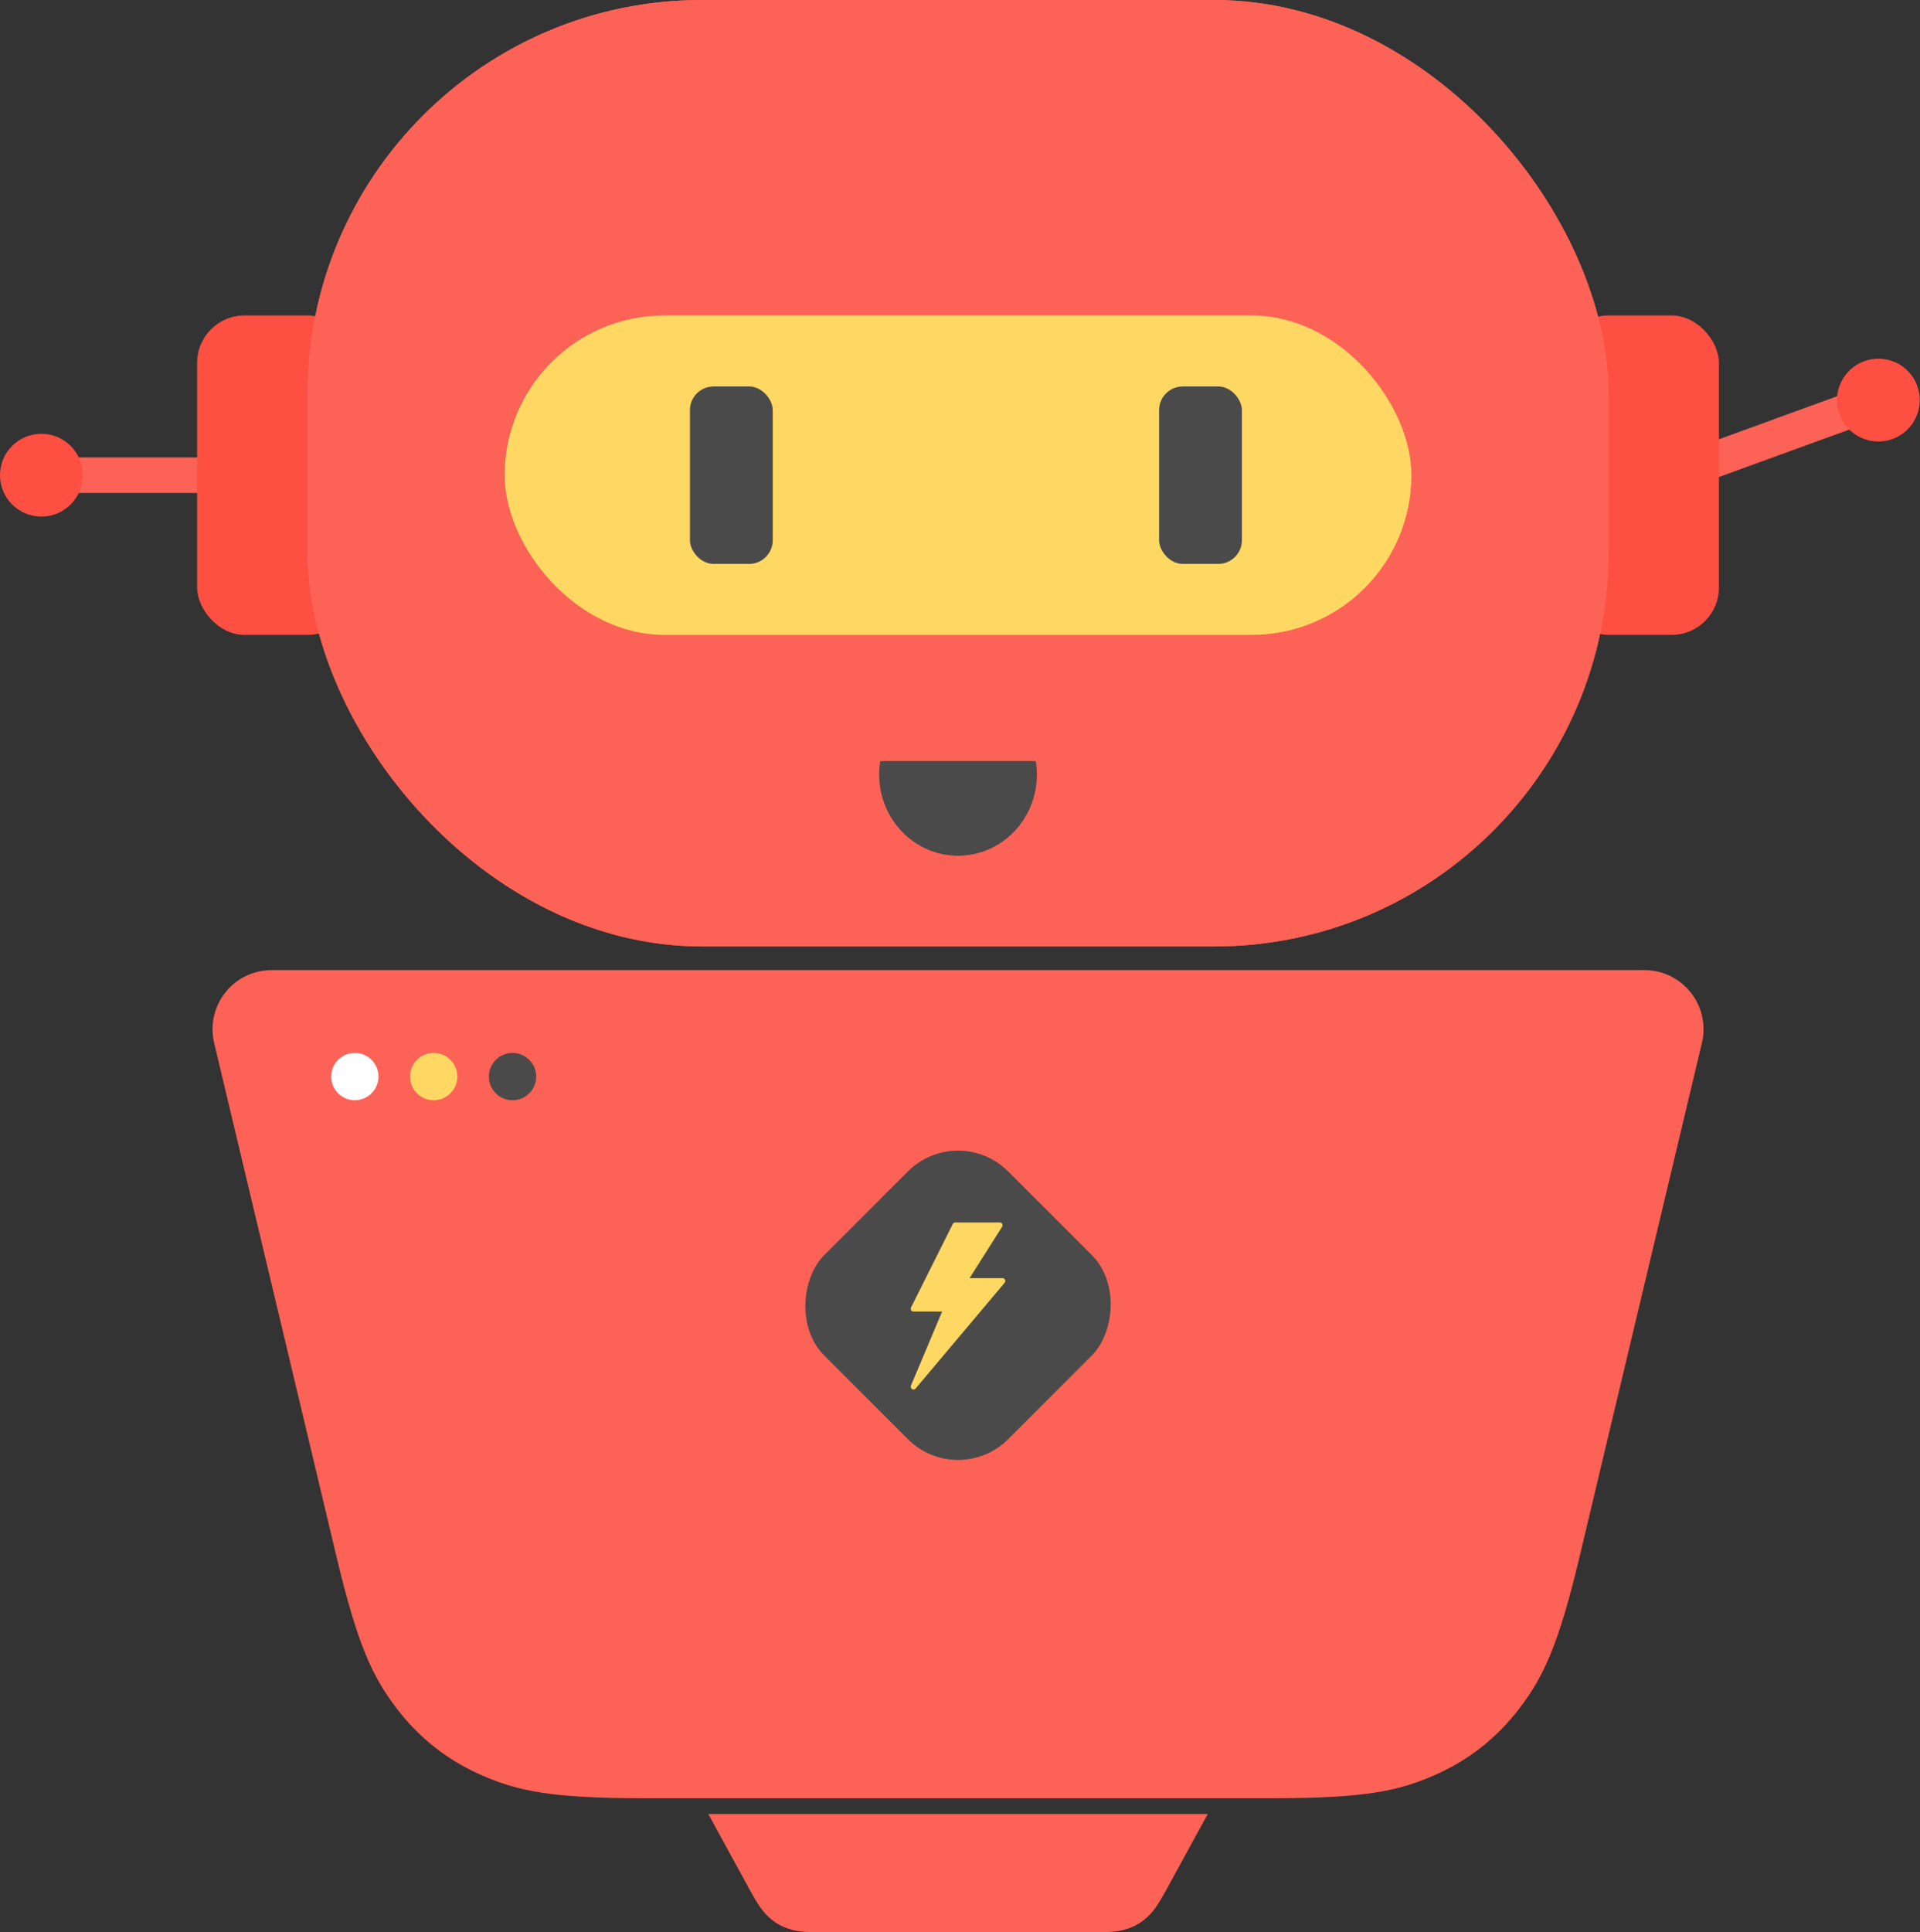 <?xml version="1.0" encoding="UTF-8"?>
<svg width="487px" height="490px" viewBox="0 0 487 490" version="1.1" xmlns="http://www.w3.org/2000/svg" xmlns:xlink="http://www.w3.org/1999/xlink">
    <rect x="0" y="0" width="487" height="490" fill="#333333" stroke="none"/>
    <!-- Generator: Sketch 49.3 (51167) - http://www.bohemiancoding.com/sketch -->
    <title>robot</title>
    <desc>Created with Sketch.</desc>
    <defs></defs>
    <g id="Page-1" stroke="none" stroke-width="1" fill="none" fill-rule="evenodd">
        <g id="Desktop-Copy" transform="translate(-269, -164)">
            <g id="robot" transform="translate(269, 164)">
                <g id="ear-antenna-left" transform="translate(0, 110)">
                    <rect id="Rectangle-6" fill="#FD6256" x="11" y="6" width="60" height="9"></rect>
                    <circle id="Oval" fill="#FD4F42" cx="10.5" cy="10.5" r="10.5"></circle>
                </g>
                <g id="ear-antenna-left" transform="translate(452.95, 110.008) rotate(-200) translate(-452.95, -110.008) translate(417.45, 99.508)">
                    <rect id="Rectangle-6" fill="#FD6256" x="11" y="6" width="60" height="9"></rect>
                    <circle id="Oval" fill="#FD4F42" cx="10.5" cy="10.5" r="10.5"></circle>
                </g>
                <rect id="ear-left" fill="#FD4F42" x="50" y="80" width="40" height="81" rx="12"></rect>
                <rect id="ear-right" fill="#FD4F42" x="396" y="80" width="40" height="81" rx="12"></rect>
                <rect id="head" fill="#FD6256" x="78" y="0" width="330" height="240" rx="100"></rect>
                <rect id="Rectangle-2" fill="#FD6256" x="78" y="0" width="330" height="240" rx="100"></rect>
                <rect id="eyes" fill="#FFD863" x="128" y="80" width="230" height="81" rx="40.5"></rect>
                <rect id="eye-left" fill="#4A4A4A" x="175" y="98" width="21" height="45" rx="6"></rect>
                <rect id="eye-left" fill="#4A4A4A" x="294" y="98" width="21" height="45" rx="6"></rect>
                <path d="M262.723,193 C262.905,194.115 263,195.26 263,196.429 C263,207.79 254.046,217 243,217 C231.954,217 223,207.79 223,196.429 C223,195.26 223.095,194.115 223.277,193 L262.723,193 Z" id="mouth" fill="#4A4A4A"></path>
                <path d="M68.912,246 L417.091,246 C425.375,246 432.091,252.716 432.091,261 C432.091,262.171 431.954,263.337 431.683,264.476 L400.631,394.836 C395.245,417.45 391.416,425.22 385.627,432.914 C379.839,440.608 372.531,446.379 363.705,450.227 C354.88,454.075 346.434,456 323.187,456 L162.816,456 C139.569,456 131.123,454.075 122.297,450.227 C113.472,446.379 106.164,440.608 100.375,432.914 C94.587,425.22 90.758,417.45 85.371,394.836 L54.32,264.476 C52.4,256.417 57.377,248.328 65.436,246.408 C66.575,246.137 67.741,246 68.912,246 Z" id="body" fill="#FD6256"></path>
                <path d="M179.656,460 L306.344,460 L295.872,479.144 C293.542,483.404 292.453,484.794 291,486.145 C289.548,487.495 287.922,488.459 286.04,489.085 C284.157,489.711 282.416,490 277.559,490 L208.441,490 C203.585,490 201.843,489.711 199.961,489.085 C198.079,488.459 196.453,487.495 195,486.145 C193.547,484.794 192.458,483.404 190.128,479.144 L179.656,460 Z" id="Rectangle-7" fill="#FD6256"></path>
                <g id="Group" transform="translate(196, 284)">
                    <rect id="Rectangle-8" fill="#4A4A4A" transform="translate(47, 47) rotate(-315) translate(-47, -47) " x="14" y="14" width="66" height="66" rx="18"></rect>
                    <path d="M58.934,40.526 C58.818,40.277 58.569,40.118 58.294,40.118 L49.93,40.118 L58.185,27.084 C58.323,26.866 58.331,26.591 58.207,26.366 C58.083,26.14 57.845,26 57.588,26 L46.294,26 C46.027,26 45.783,26.151 45.663,26.39 L35.074,47.567 C34.965,47.785 34.977,48.045 35.105,48.253 C35.235,48.461 35.461,48.588 35.706,48.588 L42.965,48.588 L35.055,67.373 C34.92,67.694 35.041,68.067 35.338,68.249 C35.452,68.319 35.579,68.353 35.705,68.353 C35.908,68.353 36.108,68.266 36.246,68.102 L58.834,41.279 C59.011,41.068 59.05,40.775 58.934,40.526 Z" id="Shape" fill="#FFD863" fill-rule="nonzero"></path>
                </g>
                <circle id="Oval-2" fill="#FFFFFF" cx="90" cy="273" r="6"></circle>
                <circle id="Oval-2" fill="#FFD863" cx="110" cy="273" r="6"></circle>
                <circle id="Oval-2" fill="#4A4A4A" cx="130" cy="273" r="6"></circle>
            </g>
        </g>
    </g>
</svg>